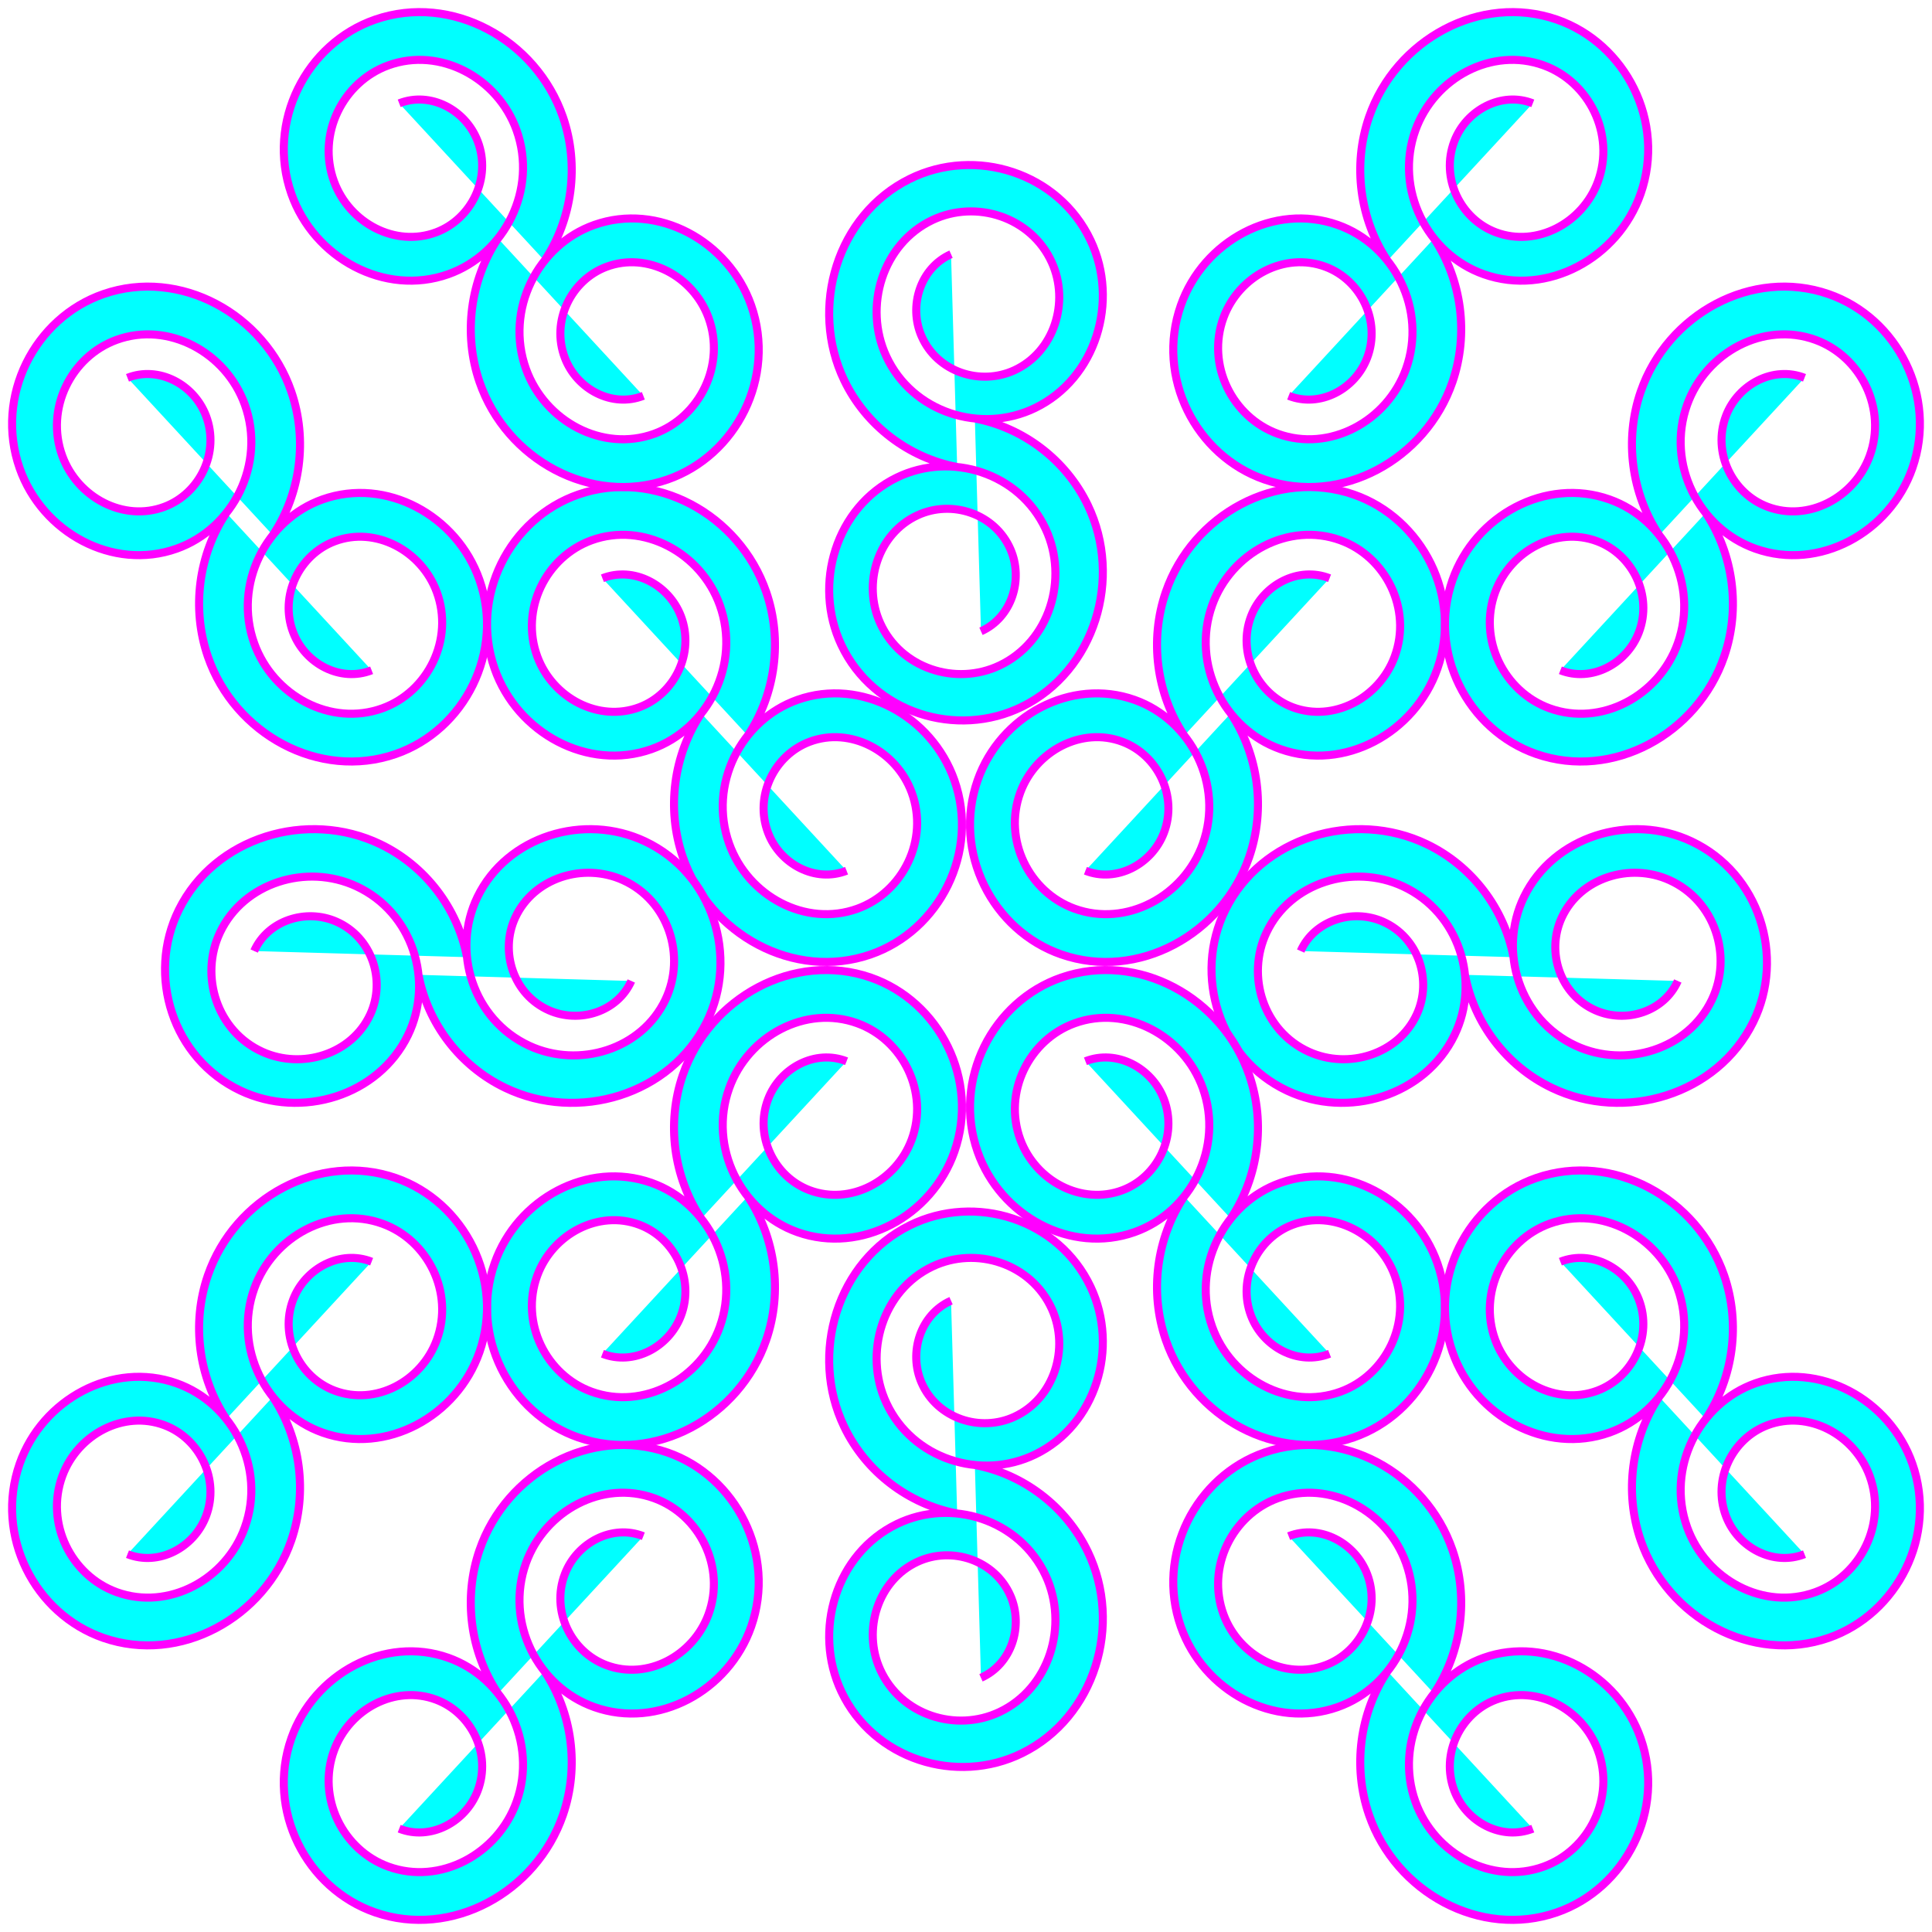 <?xml version="1.0" encoding="UTF-8" standalone="no"?>
<!-- Created with Inkscape (http://www.inkscape.org/) -->

<svg
   width="240"
   height="240"
   viewBox="0 0 240 240"
   version="1.1"
   id="svg5"
   inkscape:version="1.1.1 (3bf5ae0d25, 2021-09-20)"
   sodipodi:docname="Patter_file72.svg"
   xmlns:inkscape="http://www.inkscape.org/namespaces/inkscape"
   xmlns:sodipodi="http://sodipodi.sourceforge.net/DTD/sodipodi-0.dtd"
   xmlns="http://www.w3.org/2000/svg"
   xmlns:svg="http://www.w3.org/2000/svg">
  <sodipodi:namedview
     id="namedview7"
     pagecolor="#ededed"
     bordercolor="#666666"
     borderopacity="1.0"
     inkscape:pageshadow="2"
     inkscape:pageopacity="0"
     inkscape:pagecheckerboard="0"
     inkscape:document-units="px"
     showgrid="false"
     units="px"
     scale-x="1"
     inkscape:showpageshadow="false"
     inkscape:snap-page="true"
     inkscape:snap-nodes="true"
     inkscape:snap-intersection-paths="true"
     inkscape:zoom="3.0847437"
     inkscape:cx="203.09629"
     inkscape:cy="117.83799"
     inkscape:window-width="1920"
     inkscape:window-height="1047"
     inkscape:window-x="0"
     inkscape:window-y="0"
     inkscape:window-maximized="1"
     inkscape:current-layer="layer2"
     width="240px"
     inkscape:snap-bbox="true"
     inkscape:bbox-paths="false"
     inkscape:snap-others="false"
     inkscape:snap-smooth-nodes="true"
     inkscape:bbox-nodes="true"
     inkscape:snap-bbox-midpoints="true"
     inkscape:snap-midpoints="true"
     inkscape:object-paths="false"
     inkscape:snap-bbox-edge-midpoints="true" />
  <defs
     id="defs2" />
  <g
     inkscape:label="Layer_I"
     inkscape:groupmode="layer"
     id="layer1"
     sodipodi:insensitive="true">
    <rect
       style="fill:#ff9955;fill-opacity:0;stroke:none;stroke-width:10"
       id="rect846"
       width="3840"
       height="2160"
       x="0"
       y="0"
       rx="0"
       ry="0"
       sodipodi:insensitive="true"
       inkscape:label="Background" />
  </g>
  <g
     inkscape:groupmode="layer"
     id="layer2"
     inkscape:label="Layer_II">
    <g
       id="g845">
      <path
         id="path1159"
         style="display:inline;fill:#00ffff;fill-rule:evenodd;stroke:#ff00ff;stroke-width:1"
         d="m 15.837,46.933 c 3.868,-1.521 8.25,0.797 9.745,4.702 C 27.337,56.22 24.809,61.308 20.432,62.953 15.354,64.862 9.647,61.806 7.751,56.669 5.575,50.772 8.842,44.269 14.485,42.219 20.906,39.885 28.082,43.763 30.416,50.27 33.05,57.614 28.967,65.673 21.926,68.164 14.034,70.956 5.251,66.176 2.443,58.168 -0.685,49.248 4.289,39.496 12.854,36.53 c 9.487,-3.285 20.01,2.476 23.327,12.112 2.059,5.98 1.148,12.683 -2.289,17.835 m 12.273,16.79 c -3.868,1.521 -8.25,-0.797 -9.745,-4.702 -1.755,-4.585 0.773,-9.673 5.15,-11.318 5.078,-1.909 10.785,1.147 12.681,6.284 2.176,5.897 -1.091,12.4 -6.734,14.451 -6.421,2.333 -13.597,-1.545 -15.931,-8.052 -2.634,-7.344 1.449,-15.403 8.49,-17.894 7.892,-2.792 16.675,1.988 19.483,9.996 3.128,8.92 -1.846,18.672 -10.411,21.638 C 39.662,96.955 29.139,91.195 25.821,81.558 23.763,75.578 24.673,68.875 28.11,63.723" />
      <path
         id="path1254"
         style="display:inline;fill:#00ffff;fill-rule:evenodd;stroke:#ff00ff;stroke-width:1"
         d="m 161.577,118.141 c 1.692,-3.808 6.42,-5.311 10.2,-3.657 4.438,1.942 6.181,7.28 4.214,11.537 -2.282,4.939 -8.466,6.87 -13.388,4.643 -5.651,-2.556 -7.852,-9.403 -5.267,-14.843 2.942,-6.189 10.742,-8.592 16.929,-5.724 6.983,3.237 9.687,11.748 6.415,18.487 -3.668,7.554 -13.239,10.472 -20.808,6.896 -8.43,-3.983 -11.68,-14.305 -7.654,-22.458 4.459,-9.03 15.949,-12.504 25.013,-8.157 5.625,2.697 9.642,8.009 10.783,14.037 m 20.408,2.957 c -1.692,3.808 -6.42,5.311 -10.2,3.657 -4.438,-1.942 -6.181,-7.28 -4.214,-11.537 2.282,-4.939 8.466,-6.87 13.388,-4.643 5.651,2.556 7.852,9.403 5.267,14.843 -2.942,6.189 -10.742,8.592 -16.929,5.724 -6.983,-3.237 -9.687,-11.748 -6.415,-18.487 3.668,-7.554 13.239,-10.472 20.808,-6.896 8.43,3.983 11.68,14.305 7.654,22.458 -4.459,9.03 -15.949,12.504 -25.013,8.157 -5.625,-2.697 -9.642,-8.009 -10.783,-14.037" />
      <path
         id="path1270"
         style="display:inline;fill:#00ffff;fill-rule:evenodd;stroke:#ff00ff;stroke-width:1"
         d="m 190.41,12.835 c -3.868,-1.521 -8.25,0.797 -9.745,4.702 -1.755,4.585 0.773,9.673 5.15,11.318 5.078,1.909 10.785,-1.147 12.681,-6.284 2.176,-5.897 -1.091,-12.4 -6.734,-14.451 -6.421,-2.333 -13.597,1.545 -15.931,8.052 -2.634,7.344 1.449,15.403 8.49,17.894 7.892,2.792 16.675,-1.988 19.483,-9.996 3.128,-8.92 -1.846,-18.672 -10.411,-21.638 -9.487,-3.285 -20.01,2.476 -23.327,12.112 -2.059,5.98 -1.148,12.683 2.289,17.835 m -12.273,16.79 c 3.868,1.521 8.25,-0.797 9.745,-4.702 1.755,-4.585 -0.773,-9.673 -5.15,-11.318 -5.078,-1.909 -10.785,1.147 -12.681,6.284 -2.176,5.897 1.091,12.4 6.734,14.451 6.421,2.333 13.597,-1.545 15.931,-8.052 2.634,-7.344 -1.449,-15.403 -8.49,-17.894 -7.892,-2.792 -16.675,1.988 -19.483,9.996 -3.128,8.92 1.846,18.672 10.411,21.638 9.487,3.285 20.01,-2.476 23.327,-12.112 2.059,-5.98 1.148,-12.683 -2.289,-17.835" />
      <path
         id="path1272"
         style="display:inline;fill:#00ffff;fill-rule:evenodd;stroke:#ff00ff;stroke-width:1"
         d="m 160.082,190.83 c 3.868,-1.521 8.25,0.797 9.745,4.702 1.755,4.585 -0.773,9.673 -5.15,11.318 -5.078,1.909 -10.785,-1.147 -12.681,-6.284 -2.176,-5.897 1.091,-12.4 6.734,-14.451 6.421,-2.333 13.597,1.545 15.931,8.052 2.634,7.344 -1.449,15.403 -8.49,17.894 -7.892,2.792 -16.675,-1.988 -19.483,-9.996 -3.128,-8.92 1.846,-18.672 10.411,-21.638 9.487,-3.285 20.01,2.476 23.327,12.112 2.059,5.98 1.148,12.683 -2.289,17.835 m 12.273,16.79 c -3.868,1.521 -8.25,-0.797 -9.745,-4.702 -1.755,-4.585 0.773,-9.673 5.15,-11.318 5.078,-1.909 10.785,1.147 12.681,6.284 2.176,5.897 -1.091,12.4 -6.734,14.45 -6.421,2.333 -13.597,-1.545 -15.931,-8.052 -2.634,-7.344 1.449,-15.403 8.49,-17.894 7.892,-2.792 16.675,1.988 19.483,9.996 3.128,8.92 -1.846,18.672 -10.411,21.638 -9.487,3.285 -20.01,-2.475 -23.327,-12.112 -2.059,-5.98 -1.148,-12.683 2.289,-17.835" />
      <path
         id="path1274"
         style="display:inline;fill:#00ffff;fill-rule:evenodd;stroke:#ff00ff;stroke-width:1"
         d="m 79.917,190.83 c -3.868,-1.521 -8.25,0.797 -9.745,4.702 -1.755,4.585 0.773,9.673 5.15,11.318 5.078,1.909 10.785,-1.147 12.681,-6.284 2.176,-5.897 -1.091,-12.4 -6.734,-14.451 -6.421,-2.333 -13.597,1.545 -15.931,8.052 -2.634,7.344 1.449,15.403 8.49,17.894 7.892,2.792 16.675,-1.988 19.483,-9.996 3.128,-8.92 -1.846,-18.672 -10.411,-21.638 -9.487,-3.285 -20.01,2.476 -23.327,12.112 -2.059,5.98 -1.148,12.683 2.289,17.835 m -12.273,16.79 c 3.868,1.521 8.25,-0.797 9.745,-4.702 1.755,-4.585 -0.773,-9.673 -5.15,-11.318 -5.078,-1.909 -10.785,1.147 -12.681,6.284 -2.176,5.897 1.091,12.4 6.734,14.45 6.421,2.333 13.597,-1.545 15.931,-8.052 2.634,-7.344 -1.449,-15.403 -8.49,-17.894 -7.892,-2.792 -16.675,1.988 -19.483,9.996 -3.128,8.92 1.846,18.672 10.411,21.638 9.487,3.285 20.01,-2.475 23.327,-12.112 2.059,-5.98 1.148,-12.683 -2.289,-17.835" />
      <path
         id="path1276"
         style="display:inline;fill:#00ffff;fill-rule:evenodd;stroke:#ff00ff;stroke-width:1"
         d="m 105.164,131.833 c -3.868,-1.521 -8.25,0.797 -9.745,4.702 -1.755,4.585 0.773,9.673 5.15,11.318 5.078,1.909 10.785,-1.147 12.681,-6.284 2.176,-5.897 -1.091,-12.4 -6.734,-14.451 -6.421,-2.333 -13.597,1.545 -15.931,8.052 -2.634,7.344 1.449,15.403 8.49,17.894 7.892,2.792 16.675,-1.988 19.483,-9.996 3.128,-8.92 -1.846,-18.672 -10.411,-21.638 -9.487,-3.285 -20.01,2.476 -23.327,12.112 -2.059,5.98 -1.148,12.683 2.289,17.835 m -12.273,16.79 c 3.868,1.521 8.25,-0.797 9.745,-4.702 1.755,-4.585 -0.773,-9.673 -5.15,-11.318 -5.078,-1.909 -10.785,1.147 -12.681,6.284 -2.176,5.897 1.091,12.4 6.734,14.45 6.421,2.333 13.597,-1.545 15.931,-8.052 2.634,-7.344 -1.449,-15.403 -8.49,-17.894 -7.892,-2.792 -16.675,1.988 -19.483,9.996 -3.128,8.92 1.846,18.672 10.411,21.638 9.487,3.285 20.01,-2.475 23.327,-12.112 2.059,-5.98 1.148,-12.683 -2.289,-17.835" />
      <path
         id="path1442"
         style="display:inline;fill:#00ffff;fill-rule:evenodd;stroke:#ff00ff;stroke-width:1"
         d="m 165.164,71.832 c -3.868,-1.521 -8.25,0.797 -9.745,4.702 -1.755,4.585 0.773,9.673 5.15,11.318 5.078,1.909 10.785,-1.147 12.681,-6.284 2.176,-5.897 -1.091,-12.4 -6.734,-14.451 -6.421,-2.333 -13.597,1.545 -15.931,8.052 -2.634,7.344 1.449,15.403 8.49,17.894 7.892,2.792 16.675,-1.988 19.483,-9.996 3.128,-8.92 -1.846,-18.672 -10.411,-21.638 -9.487,-3.285 -20.01,2.476 -23.327,12.112 -2.059,5.98 -1.148,12.683 2.289,17.835 m -12.273,16.79 c 3.868,1.521 8.25,-0.797 9.745,-4.702 1.755,-4.585 -0.773,-9.673 -5.15,-11.318 -5.078,-1.909 -10.785,1.147 -12.681,6.284 -2.176,5.897 1.091,12.4 6.734,14.451 6.421,2.333 13.597,-1.545 15.931,-8.052 2.634,-7.344 -1.449,-15.403 -8.49,-17.894 -7.892,-2.792 -16.675,1.988 -19.483,9.996 -3.128,8.92 1.846,18.672 10.411,21.638 9.487,3.285 20.01,-2.475 23.327,-12.112 2.059,-5.98 1.148,-12.683 -2.289,-17.835" />
      <path
         id="path1444"
         style="display:inline;fill:#00ffff;fill-rule:evenodd;stroke:#ff00ff;stroke-width:1"
         d="m 134.836,131.833 c 3.868,-1.521 8.25,0.797 9.745,4.702 1.755,4.585 -0.773,9.673 -5.15,11.318 -5.078,1.909 -10.785,-1.147 -12.681,-6.284 -2.176,-5.897 1.091,-12.4 6.734,-14.451 6.421,-2.333 13.597,1.545 15.931,8.052 2.634,7.344 -1.449,15.403 -8.49,17.894 -7.892,2.792 -16.675,-1.988 -19.483,-9.996 -3.128,-8.92 1.846,-18.672 10.411,-21.638 9.487,-3.285 20.01,2.476 23.327,12.112 2.059,5.98 1.148,12.683 -2.289,17.835 m 12.273,16.79 c -3.868,1.521 -8.25,-0.797 -9.745,-4.702 -1.755,-4.585 0.773,-9.673 5.15,-11.318 5.078,-1.909 10.785,1.147 12.681,6.284 2.176,5.897 -1.091,12.4 -6.734,14.45 -6.421,2.333 -13.597,-1.545 -15.931,-8.052 -2.634,-7.344 1.449,-15.403 8.49,-17.894 7.892,-2.792 16.675,1.988 19.483,9.996 3.128,8.92 -1.846,18.672 -10.411,21.638 -9.487,3.285 -20.01,-2.475 -23.327,-12.112 -2.059,-5.98 -1.148,-12.683 2.289,-17.835" />
      <path
         id="path1446"
         style="display:inline;fill:#00ffff;fill-rule:evenodd;stroke:#ff00ff;stroke-width:1"
         d="m 74.836,71.832 c 3.868,-1.521 8.25,0.797 9.745,4.702 1.755,4.585 -0.773,9.673 -5.15,11.318 -5.078,1.909 -10.785,-1.147 -12.681,-6.284 -2.176,-5.897 1.091,-12.4 6.734,-14.451 6.421,-2.333 13.597,1.545 15.931,8.052 2.634,7.344 -1.449,15.403 -8.49,17.894 -7.892,2.792 -16.675,-1.988 -19.483,-9.996 -3.128,-8.92 1.846,-18.672 10.411,-21.638 9.487,-3.285 20.01,2.476 23.327,12.112 2.059,5.98 1.148,12.683 -2.289,17.835 m 12.273,16.79 c -3.868,1.521 -8.25,-0.797 -9.745,-4.702 -1.755,-4.585 0.773,-9.673 5.15,-11.318 5.078,-1.909 10.785,1.147 12.681,6.284 2.176,5.897 -1.091,12.4 -6.734,14.45 -6.421,2.333 -13.597,-1.545 -15.931,-8.052 -2.634,-7.344 1.449,-15.403 8.49,-17.894 7.892,-2.792 16.675,1.988 19.483,9.996 3.128,8.92 -1.846,18.672 -10.411,21.638 -9.487,3.285 -20.01,-2.475 -23.327,-12.112 -2.059,-5.98 -1.148,-12.683 2.289,-17.835" />
      <path
         id="path1448"
         style="display:inline;fill:#00ffff;fill-rule:evenodd;stroke:#ff00ff;stroke-width:1"
         d="m 31.577,118.141 c 1.692,-3.808 6.42,-5.311 10.2,-3.657 4.438,1.942 6.181,7.28 4.214,11.537 -2.282,4.939 -8.466,6.87 -13.388,4.643 -5.651,-2.556 -7.852,-9.403 -5.267,-14.843 2.942,-6.189 10.742,-8.592 16.929,-5.724 6.983,3.237 9.687,11.748 6.415,18.487 -3.668,7.554 -13.239,10.472 -20.808,6.896 -8.43,-3.983 -11.68,-14.305 -7.654,-22.458 4.459,-9.03 15.949,-12.504 25.013,-8.157 5.625,2.697 9.642,8.009 10.783,14.037 m 20.408,2.957 c -1.692,3.808 -6.42,5.311 -10.2,3.657 -4.438,-1.942 -6.181,-7.28 -4.214,-11.537 2.282,-4.939 8.466,-6.87 13.388,-4.643 5.651,2.556 7.852,9.403 5.267,14.843 -2.942,6.189 -10.742,8.592 -16.929,5.724 -6.983,-3.237 -9.687,-11.748 -6.415,-18.487 3.668,-7.554 13.239,-10.472 20.808,-6.896 8.43,3.983 11.68,14.305 7.654,22.458 -4.459,9.03 -15.949,12.504 -25.013,8.157 -5.625,-2.697 -9.642,-8.009 -10.783,-14.037" />
      <path
         id="path1450"
         style="display:inline;fill:#00ffff;fill-rule:evenodd;stroke:#ff00ff;stroke-width:1"
         d="m 121.86,78.422 c 3.808,-1.692 5.311,-6.42 3.657,-10.2 -1.942,-4.438 -7.28,-6.181 -11.537,-4.214 -4.939,2.282 -6.87,8.466 -4.643,13.388 2.556,5.651 9.403,7.852 14.843,5.267 6.189,-2.942 8.592,-10.742 5.724,-16.929 -3.237,-6.983 -11.748,-9.687 -18.487,-6.415 -7.554,3.668 -10.472,13.239 -6.896,20.808 3.983,8.43 14.305,11.68 22.458,7.654 9.03,-4.459 12.504,-15.949 8.157,-25.013 -2.697,-5.625 -8.009,-9.642 -14.037,-10.783 m -2.957,-20.408 c -3.808,1.692 -5.311,6.42 -3.657,10.2 1.942,4.438 7.28,6.181 11.537,4.214 4.939,-2.282 6.87,-8.466 4.643,-13.388 -2.556,-5.651 -9.403,-7.852 -14.843,-5.267 -6.189,2.942 -8.592,10.742 -5.724,16.929 3.237,6.983 11.748,9.687 18.487,6.415 7.554,-3.668 10.472,-13.239 6.896,-20.808 -3.983,-8.43 -14.305,-11.68 -22.458,-7.654 -9.03,4.459 -12.504,15.949 -8.157,25.013 2.697,5.625 8.009,9.642 14.037,10.783" />
      <path
         id="path1452"
         style="display:inline;fill:#00ffff;fill-rule:evenodd;stroke:#ff00ff;stroke-width:1"
         d="m 121.86,208.423 c 3.808,-1.692 5.311,-6.42 3.657,-10.2 -1.942,-4.438 -7.28,-6.181 -11.537,-4.214 -4.939,2.282 -6.87,8.466 -4.643,13.388 2.556,5.651 9.403,7.852 14.843,5.267 6.189,-2.942 8.592,-10.742 5.724,-16.929 -3.237,-6.983 -11.748,-9.687 -18.487,-6.415 -7.554,3.668 -10.472,13.239 -6.896,20.808 3.983,8.43 14.305,11.68 22.458,7.654 9.03,-4.459 12.504,-15.949 8.157,-25.013 -2.697,-5.625 -8.009,-9.642 -14.037,-10.783 m -2.957,-20.408 c -3.808,1.692 -5.311,6.42 -3.657,10.2 1.942,4.438 7.28,6.181 11.537,4.214 4.939,-2.282 6.87,-8.466 4.643,-13.388 -2.556,-5.651 -9.403,-7.852 -14.843,-5.267 -6.189,2.942 -8.592,10.742 -5.724,16.929 3.237,6.983 11.748,9.687 18.487,6.415 7.554,-3.668 10.472,-13.239 6.896,-20.808 -3.983,-8.43 -14.305,-11.68 -22.458,-7.654 -9.03,4.459 -12.504,15.949 -8.157,25.013 2.697,5.625 8.009,9.642 14.037,10.783" />
      <path
         id="path1588"
         style="display:inline;fill:#00ffff;fill-rule:evenodd;stroke:#ff00ff;stroke-width:1"
         d="m 46.165,156.732 c -3.868,-1.521 -8.25,0.797 -9.745,4.702 -1.755,4.585 0.773,9.673 5.15,11.318 5.078,1.909 10.785,-1.147 12.681,-6.284 2.176,-5.897 -1.091,-12.4 -6.734,-14.451 -6.421,-2.333 -13.597,1.545 -15.931,8.052 -2.634,7.344 1.449,15.403 8.49,17.894 7.892,2.792 16.675,-1.988 19.483,-9.996 3.128,-8.92 -1.846,-18.672 -10.411,-21.638 -9.487,-3.285 -20.01,2.476 -23.327,12.112 -2.059,5.98 -1.148,12.683 2.289,17.835 m -12.273,16.79 c 3.868,1.521 8.25,-0.797 9.745,-4.702 1.755,-4.585 -0.773,-9.673 -5.15,-11.318 -5.078,-1.909 -10.785,1.147 -12.681,6.284 -2.176,5.897 1.091,12.4 6.734,14.45 6.421,2.333 13.597,-1.545 15.931,-8.052 2.634,-7.344 -1.449,-15.403 -8.49,-17.894 -7.892,-2.792 -16.675,1.988 -19.483,9.996 -3.128,8.92 1.846,18.672 10.411,21.638 9.487,3.285 20.01,-2.475 23.327,-12.112 2.059,-5.98 1.148,-12.683 -2.289,-17.835" />
      <path
         id="path1590"
         style="display:inline;fill:#00ffff;fill-rule:evenodd;stroke:#ff00ff;stroke-width:1"
         d="m 49.59,12.835 c 3.868,-1.521 8.25,0.797 9.745,4.702 1.755,4.585 -0.773,9.673 -5.15,11.318 -5.078,1.909 -10.785,-1.147 -12.681,-6.284 -2.176,-5.897 1.091,-12.4 6.734,-14.451 6.421,-2.333 13.597,1.545 15.931,8.052 2.634,7.344 -1.449,15.403 -8.49,17.894 C 47.786,36.858 39.004,32.078 36.195,24.07 33.067,15.15 38.042,5.397 46.606,2.432 56.093,-0.853 66.616,4.907 69.934,14.544 71.992,20.524 71.082,27.228 67.645,32.38 M 79.918,49.17 c -3.868,1.521 -8.25,-0.797 -9.745,-4.702 -1.755,-4.585 0.773,-9.673 5.15,-11.318 5.078,-1.909 10.785,1.147 12.681,6.284 2.176,5.897 -1.091,12.4 -6.734,14.451 -6.421,2.333 -13.597,-1.545 -15.931,-8.052 -2.634,-7.344 1.449,-15.403 8.49,-17.894 7.892,-2.792 16.675,1.988 19.483,9.996 C 96.44,46.855 91.466,56.607 82.901,59.573 73.414,62.857 62.891,57.097 59.574,47.46 57.515,41.48 58.425,34.777 61.862,29.625" />
      <path
         id="path1592"
         style="display:inline;fill:#00ffff;fill-rule:evenodd;stroke:#ff00ff;stroke-width:1"
         d="m 224.163,46.933 c -3.868,-1.521 -8.25,0.797 -9.745,4.702 -1.755,4.585 0.773,9.673 5.15,11.318 5.078,1.909 10.785,-1.147 12.681,-6.284 2.176,-5.897 -1.091,-12.4 -6.734,-14.451 -6.421,-2.333 -13.597,1.545 -15.931,8.052 -2.634,7.344 1.449,15.403 8.49,17.894 7.892,2.792 16.675,-1.988 19.483,-9.996 3.128,-8.92 -1.846,-18.672 -10.411,-21.638 -9.487,-3.285 -20.01,2.476 -23.327,12.112 -2.059,5.98 -1.148,12.683 2.289,17.835 m -12.273,16.79 c 3.868,1.521 8.25,-0.797 9.745,-4.702 1.755,-4.585 -0.773,-9.673 -5.15,-11.318 -5.078,-1.909 -10.785,1.147 -12.681,6.284 -2.176,5.897 1.091,12.4 6.734,14.451 6.421,2.333 13.597,-1.545 15.931,-8.052 2.634,-7.344 -1.449,-15.403 -8.49,-17.894 -7.892,-2.792 -16.675,1.988 -19.483,9.996 -3.128,8.92 1.846,18.672 10.411,21.638 9.487,3.285 20.01,-2.476 23.327,-12.112 2.059,-5.98 1.148,-12.683 -2.289,-17.835" />
      <path
         id="path1594"
         style="display:inline;fill:#00ffff;fill-rule:evenodd;stroke:#ff00ff;stroke-width:1"
         d="m 193.835,156.732 c 3.868,-1.521 8.25,0.797 9.745,4.702 1.755,4.585 -0.773,9.673 -5.15,11.318 -5.078,1.909 -10.785,-1.147 -12.681,-6.284 -2.176,-5.897 1.091,-12.4 6.734,-14.451 6.421,-2.333 13.597,1.545 15.931,8.052 2.634,7.344 -1.449,15.403 -8.49,17.894 -7.892,2.792 -16.675,-1.988 -19.483,-9.996 -3.128,-8.92 1.846,-18.672 10.411,-21.638 9.487,-3.285 20.01,2.476 23.327,12.112 2.059,5.98 1.148,12.683 -2.289,17.835 m 12.273,16.79 c -3.868,1.521 -8.25,-0.797 -9.745,-4.702 -1.755,-4.585 0.773,-9.673 5.15,-11.318 5.078,-1.909 10.785,1.147 12.681,6.284 2.176,5.897 -1.091,12.4 -6.734,14.45 -6.421,2.333 -13.597,-1.545 -15.931,-8.052 -2.634,-7.344 1.449,-15.403 8.49,-17.894 7.892,-2.792 16.675,1.988 19.483,9.996 3.128,8.92 -1.846,18.672 -10.411,21.638 -9.487,3.285 -20.01,-2.475 -23.327,-12.112 -2.059,-5.98 -1.148,-12.683 2.289,-17.835" />
    </g>
  </g>
</svg>
